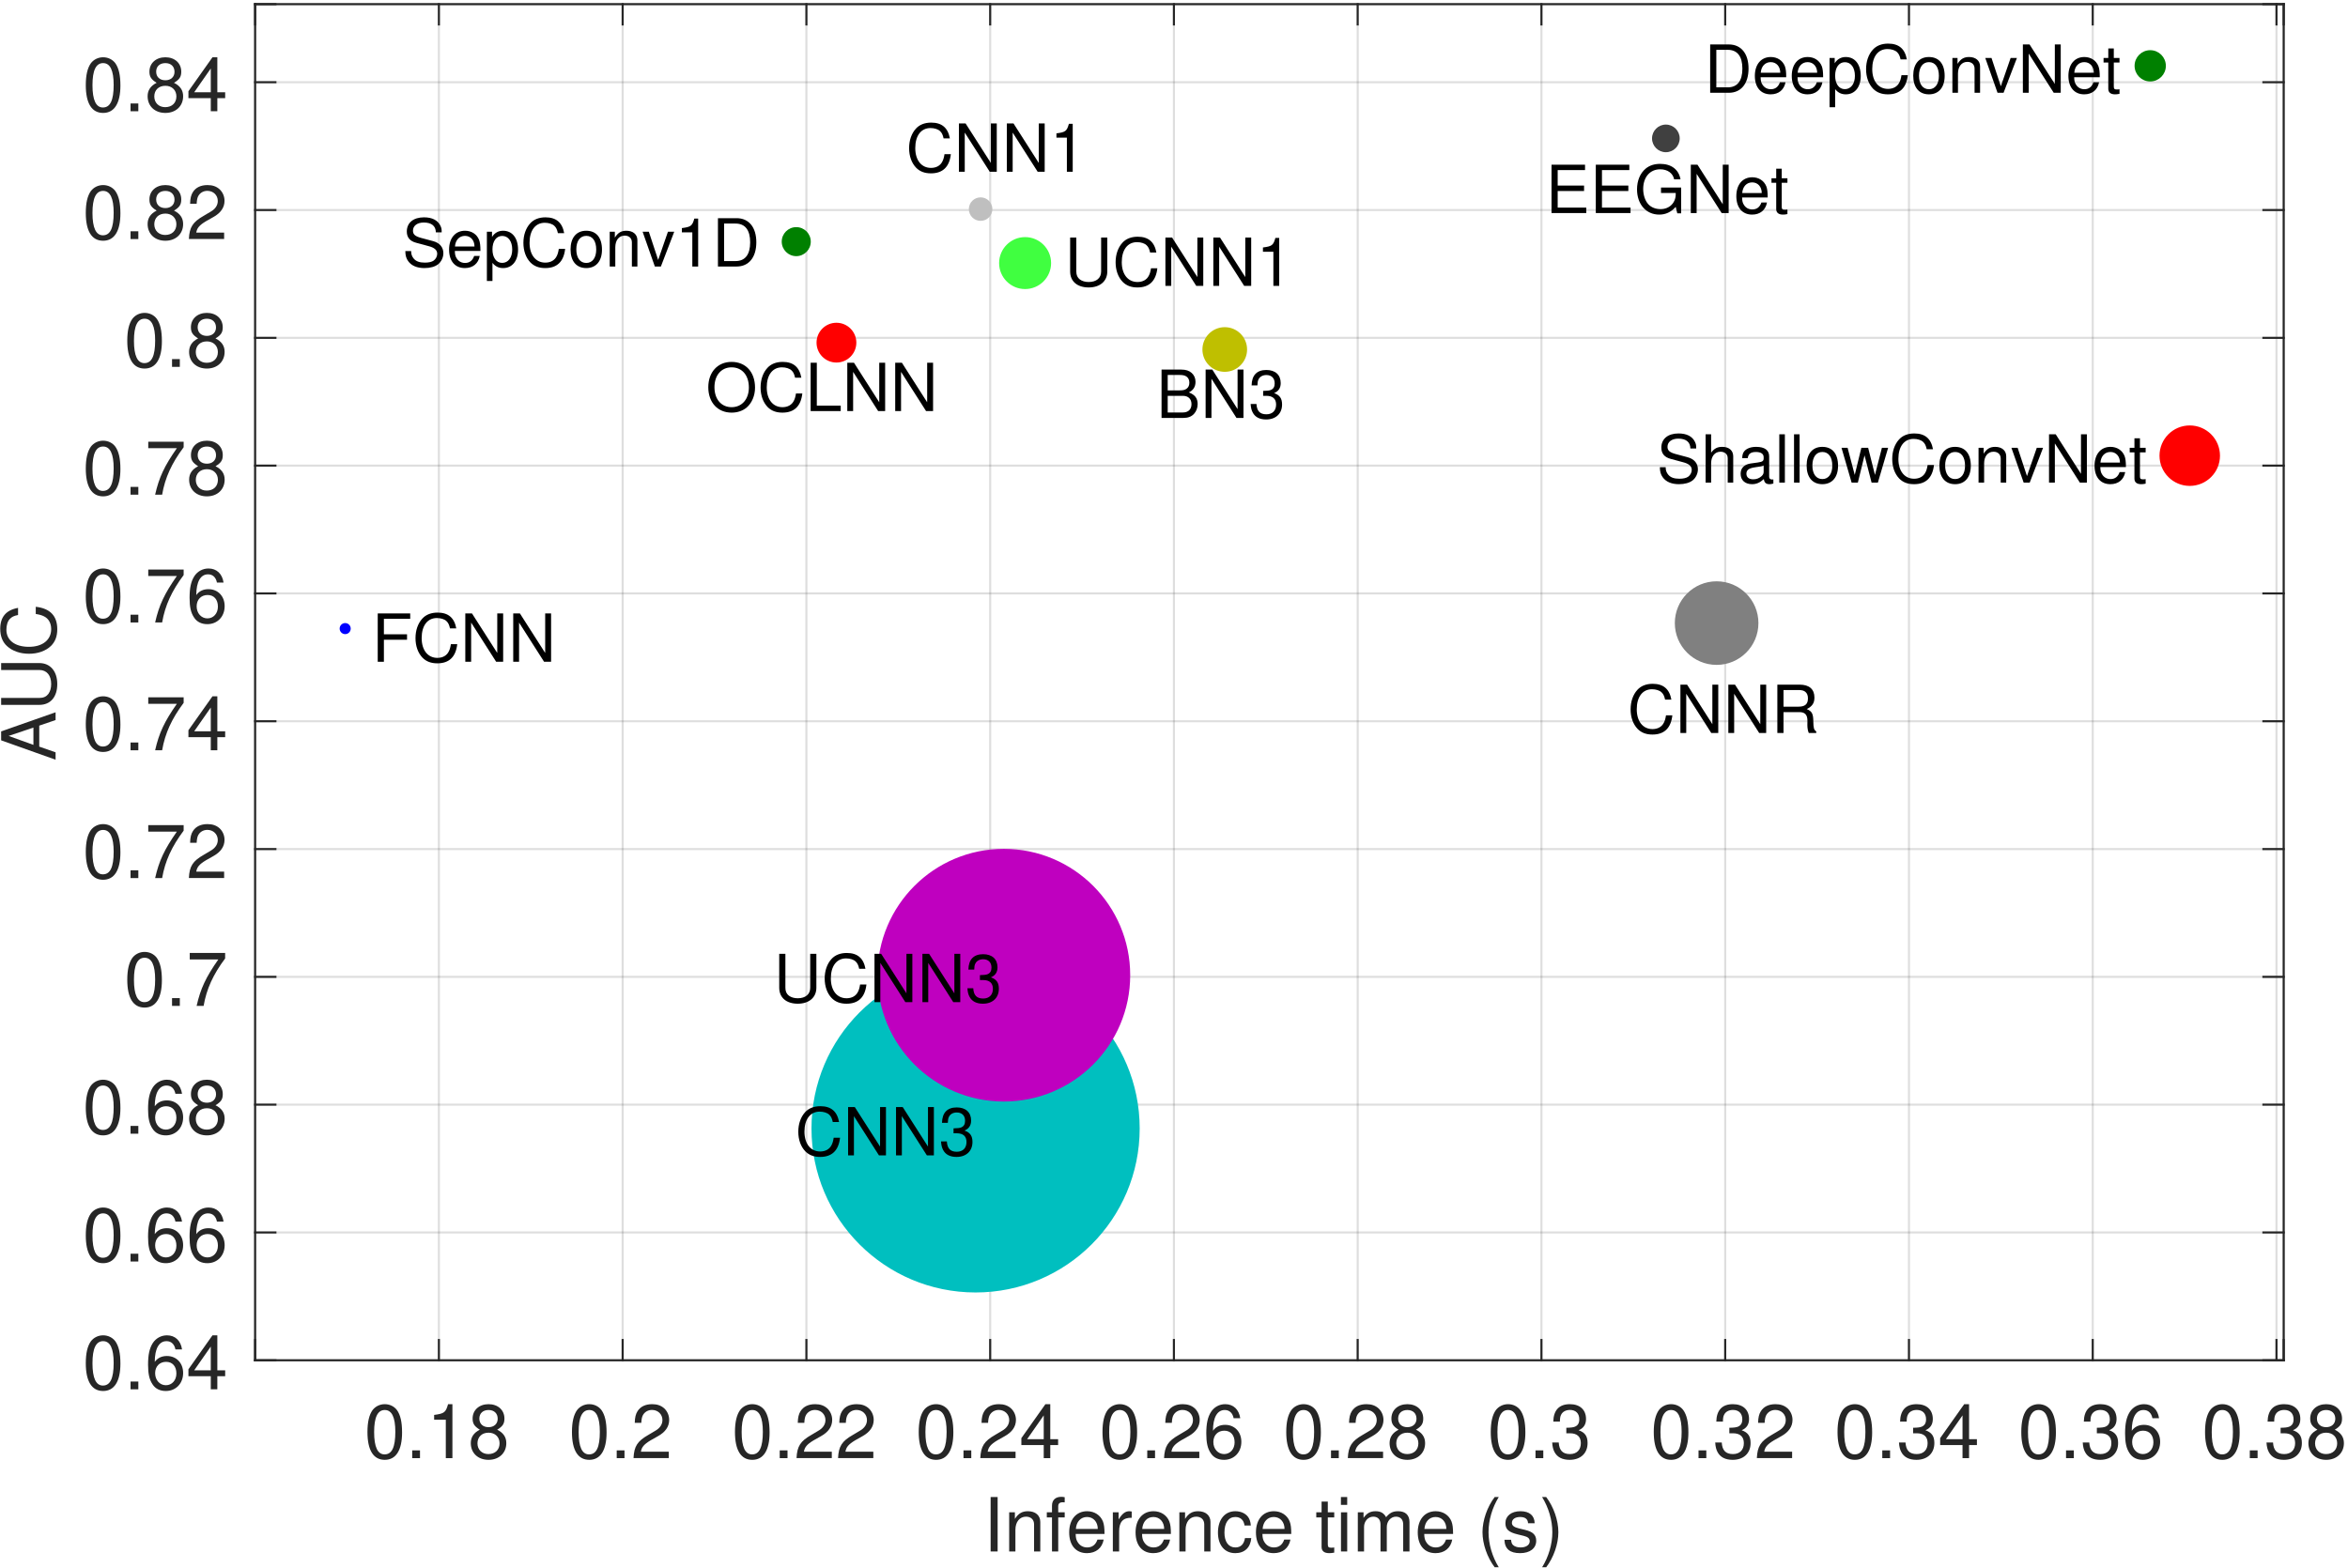 <?xml version="1.0" encoding="UTF-8"?>
<svg xmlns="http://www.w3.org/2000/svg" xmlns:xlink="http://www.w3.org/1999/xlink" width="566pt" height="378pt" viewBox="0 0 566 378" version="1.1">
<defs>
<g>
<symbol overflow="visible" id="glyph0-0">
<path style="stroke:none;" d=""/>
</symbol>
<symbol overflow="visible" id="glyph0-1">
<path style="stroke:none;" d="M 4.953 -13.016 C 3.766 -13.016 2.688 -12.469 2.016 -11.594 C 1.188 -10.438 0.781 -8.719 0.781 -6.297 C 0.781 -1.906 2.219 0.406 4.953 0.406 C 7.656 0.406 9.125 -1.906 9.125 -6.188 C 9.125 -8.719 8.734 -10.406 7.891 -11.594 C 7.219 -12.484 6.156 -13.016 4.953 -13.016 Z M 4.953 -11.609 C 6.656 -11.609 7.5 -9.859 7.5 -6.344 C 7.5 -2.625 6.672 -0.906 4.906 -0.906 C 3.234 -0.906 2.391 -2.703 2.391 -6.281 C 2.391 -9.859 3.234 -11.609 4.953 -11.609 Z M 4.953 -11.609 "/>
</symbol>
<symbol overflow="visible" id="glyph0-2">
<path style="stroke:none;" d="M 3.438 -1.875 L 1.562 -1.875 L 1.562 0 L 3.438 0 Z M 3.438 -1.875 "/>
</symbol>
<symbol overflow="visible" id="glyph0-3">
<path style="stroke:none;" d="M 4.656 -9.266 L 4.656 0 L 6.25 0 L 6.25 -13.016 L 5.203 -13.016 C 4.641 -11.016 4.281 -10.75 1.844 -10.422 L 1.844 -9.266 Z M 4.656 -9.266 "/>
</symbol>
<symbol overflow="visible" id="glyph0-4">
<path style="stroke:none;" d="M 7.031 -6.859 C 8.375 -7.672 8.781 -8.312 8.781 -9.547 C 8.781 -11.594 7.219 -13.016 4.953 -13.016 C 2.703 -13.016 1.109 -11.594 1.109 -9.562 C 1.109 -8.312 1.531 -7.688 2.844 -6.859 C 1.391 -6.125 0.672 -5.062 0.672 -3.625 C 0.672 -1.234 2.406 0.406 4.953 0.406 C 7.469 0.406 9.234 -1.234 9.234 -3.625 C 9.234 -5.062 8.516 -6.125 7.031 -6.859 Z M 4.953 -11.609 C 6.297 -11.609 7.156 -10.797 7.156 -9.5 C 7.156 -8.281 6.281 -7.469 4.953 -7.469 C 3.594 -7.469 2.734 -8.281 2.734 -9.547 C 2.734 -10.797 3.594 -11.609 4.953 -11.609 Z M 4.953 -6.141 C 6.531 -6.141 7.609 -5.094 7.609 -3.578 C 7.609 -2.016 6.547 -0.984 4.906 -0.984 C 3.359 -0.984 2.281 -2.047 2.281 -3.562 C 2.281 -5.109 3.344 -6.141 4.953 -6.141 Z M 4.953 -6.141 "/>
</symbol>
<symbol overflow="visible" id="glyph0-5">
<path style="stroke:none;" d="M 9.109 -1.562 L 2.391 -1.562 C 2.562 -2.641 3.125 -3.328 4.703 -4.281 L 6.5 -5.297 C 8.281 -6.281 9.203 -7.609 9.203 -9.219 C 9.203 -10.297 8.766 -11.297 8.016 -12 C 7.25 -12.688 6.312 -13.016 5.109 -13.016 C 3.484 -13.016 2.281 -12.438 1.578 -11.328 C 1.141 -10.641 0.938 -9.828 0.906 -8.516 L 2.484 -8.516 C 2.531 -9.391 2.641 -9.922 2.859 -10.344 C 3.281 -11.141 4.109 -11.625 5.062 -11.625 C 6.5 -11.625 7.578 -10.578 7.578 -9.188 C 7.578 -8.141 6.984 -7.234 5.844 -6.594 L 4.188 -5.609 C 1.531 -4.094 0.75 -2.859 0.609 -0.016 L 9.109 -0.016 Z M 9.109 -1.562 "/>
</symbol>
<symbol overflow="visible" id="glyph0-6">
<path style="stroke:none;" d="M 5.891 -3.156 L 5.891 0 L 7.469 0 L 7.469 -3.156 L 9.359 -3.156 L 9.359 -4.578 L 7.469 -4.578 L 7.469 -13.016 L 6.297 -13.016 L 0.5 -4.828 L 0.5 -3.156 Z M 5.891 -4.578 L 1.891 -4.578 L 5.891 -10.312 Z M 5.891 -4.578 "/>
</symbol>
<symbol overflow="visible" id="glyph0-7">
<path style="stroke:none;" d="M 8.969 -9.625 C 8.656 -11.75 7.297 -13.016 5.344 -13.016 C 3.938 -13.016 2.688 -12.328 1.922 -11.156 C 1.109 -9.875 0.781 -8.297 0.781 -5.938 C 0.781 -3.75 1.078 -2.359 1.859 -1.203 C 2.531 -0.141 3.656 0.406 5.062 0.406 C 7.484 0.406 9.234 -1.406 9.234 -3.938 C 9.234 -6.344 7.609 -8.031 5.328 -8.031 C 4.062 -8.031 3.078 -7.562 2.391 -6.609 C 2.406 -9.828 3.422 -11.609 5.234 -11.609 C 6.359 -11.609 7.125 -10.891 7.375 -9.625 Z M 5.125 -6.625 C 6.656 -6.625 7.609 -5.547 7.609 -3.812 C 7.609 -2.172 6.531 -0.984 5.078 -0.984 C 3.594 -0.984 2.484 -2.234 2.484 -3.891 C 2.484 -5.516 3.562 -6.625 5.125 -6.625 Z M 5.125 -6.625 "/>
</symbol>
<symbol overflow="visible" id="glyph0-8">
<path style="stroke:none;" d="M 3.984 -6 L 4.844 -6 C 6.562 -6 7.484 -5.188 7.484 -3.625 C 7.484 -1.984 6.5 -0.984 4.859 -0.984 C 3.109 -0.984 2.266 -1.875 2.156 -3.781 L 0.578 -3.781 C 0.641 -2.734 0.828 -2.047 1.141 -1.469 C 1.797 -0.219 3.047 0.406 4.781 0.406 C 7.422 0.406 9.109 -1.172 9.109 -3.641 C 9.109 -5.297 8.484 -6.188 6.953 -6.734 C 8.141 -7.219 8.734 -8.125 8.734 -9.438 C 8.734 -11.656 7.266 -13.016 4.844 -13.016 C 2.266 -13.016 0.906 -11.578 0.844 -8.812 L 2.438 -8.812 C 2.453 -9.609 2.516 -10.062 2.719 -10.453 C 3.078 -11.203 3.875 -11.625 4.859 -11.625 C 6.266 -11.625 7.109 -10.781 7.109 -9.375 C 7.109 -8.453 6.781 -7.906 6.078 -7.594 C 5.656 -7.422 5.078 -7.344 3.984 -7.328 Z M 3.984 -6 "/>
</symbol>
<symbol overflow="visible" id="glyph0-9">
<path style="stroke:none;" d="M 3.484 -13.125 L 1.797 -13.125 L 1.797 0 L 3.484 0 Z M 3.484 -13.125 "/>
</symbol>
<symbol overflow="visible" id="glyph0-10">
<path style="stroke:none;" d="M 1.266 -9.438 L 1.266 0 L 2.766 0 L 2.766 -5.203 C 2.766 -7.125 3.781 -8.391 5.328 -8.391 C 6.516 -8.391 7.266 -7.672 7.266 -6.531 L 7.266 0 L 8.766 0 L 8.766 -7.125 C 8.766 -8.688 7.594 -9.703 5.781 -9.703 C 4.375 -9.703 3.469 -9.156 2.641 -7.844 L 2.641 -9.438 Z M 1.266 -9.438 "/>
</symbol>
<symbol overflow="visible" id="glyph0-11">
<path style="stroke:none;" d="M 4.641 -9.438 L 3.078 -9.438 L 3.078 -10.906 C 3.078 -11.531 3.422 -11.859 4.125 -11.859 C 4.25 -11.859 4.297 -11.859 4.641 -11.844 L 4.641 -13.078 C 4.297 -13.156 4.109 -13.172 3.797 -13.172 C 2.406 -13.172 1.578 -12.391 1.578 -11.031 L 1.578 -9.438 L 0.328 -9.438 L 0.328 -8.203 L 1.578 -8.203 L 1.578 0 L 3.078 0 L 3.078 -8.203 L 4.641 -8.203 Z M 4.641 -9.438 "/>
</symbol>
<symbol overflow="visible" id="glyph0-12">
<path style="stroke:none;" d="M 9.234 -4.219 C 9.234 -5.656 9.125 -6.516 8.859 -7.219 C 8.25 -8.766 6.797 -9.703 5.047 -9.703 C 2.406 -9.703 0.719 -7.703 0.719 -4.594 C 0.719 -1.469 2.344 0.406 5 0.406 C 7.156 0.406 8.656 -0.812 9.031 -2.859 L 7.531 -2.859 C 7.109 -1.625 6.266 -0.969 5.062 -0.969 C 4.109 -0.969 3.297 -1.406 2.797 -2.203 C 2.438 -2.734 2.297 -3.281 2.281 -4.219 Z M 2.328 -5.438 C 2.453 -7.188 3.516 -8.312 5.016 -8.312 C 6.547 -8.312 7.609 -7.125 7.609 -5.438 Z M 2.328 -5.438 "/>
</symbol>
<symbol overflow="visible" id="glyph0-13">
<path style="stroke:none;" d="M 1.234 -9.438 L 1.234 0 L 2.75 0 L 2.75 -4.891 C 2.766 -7.156 3.703 -8.172 5.781 -8.125 L 5.781 -9.641 C 5.531 -9.688 5.375 -9.703 5.203 -9.703 C 4.234 -9.703 3.484 -9.125 2.625 -7.719 L 2.625 -9.438 Z M 1.234 -9.438 "/>
</symbol>
<symbol overflow="visible" id="glyph0-14">
<path style="stroke:none;" d="M 8.484 -6.266 C 8.406 -7.188 8.203 -7.781 7.844 -8.297 C 7.203 -9.188 6.062 -9.703 4.75 -9.703 C 2.203 -9.703 0.562 -7.688 0.562 -4.547 C 0.562 -1.516 2.172 0.406 4.734 0.406 C 6.984 0.406 8.406 -0.938 8.594 -3.234 L 7.078 -3.234 C 6.828 -1.734 6.047 -0.969 4.766 -0.969 C 3.109 -0.969 2.125 -2.328 2.125 -4.547 C 2.125 -6.906 3.094 -8.312 4.734 -8.312 C 6 -8.312 6.781 -7.578 6.969 -6.266 Z M 8.484 -6.266 "/>
</symbol>
<symbol overflow="visible" id="glyph0-15">
<path style="stroke:none;" d=""/>
</symbol>
<symbol overflow="visible" id="glyph0-16">
<path style="stroke:none;" d="M 4.578 -9.438 L 3.031 -9.438 L 3.031 -12.031 L 1.531 -12.031 L 1.531 -9.438 L 0.25 -9.438 L 0.25 -8.203 L 1.531 -8.203 L 1.531 -1.078 C 1.531 -0.109 2.172 0.406 3.344 0.406 C 3.75 0.406 4.062 0.375 4.578 0.281 L 4.578 -0.969 C 4.359 -0.922 4.156 -0.906 3.859 -0.906 C 3.203 -0.906 3.031 -1.078 3.031 -1.75 L 3.031 -8.203 L 4.578 -8.203 Z M 4.578 -9.438 "/>
</symbol>
<symbol overflow="visible" id="glyph0-17">
<path style="stroke:none;" d="M 2.703 -9.438 L 1.203 -9.438 L 1.203 0 L 2.703 0 Z M 2.703 -13.125 L 1.188 -13.125 L 1.188 -11.234 L 2.703 -11.234 Z M 2.703 -13.125 "/>
</symbol>
<symbol overflow="visible" id="glyph0-18">
<path style="stroke:none;" d="M 1.266 -9.438 L 1.266 0 L 2.766 0 L 2.766 -5.922 C 2.766 -7.297 3.766 -8.391 4.984 -8.391 C 6.109 -8.391 6.734 -7.703 6.734 -6.5 L 6.734 0 L 8.25 0 L 8.25 -5.922 C 8.25 -7.297 9.234 -8.391 10.453 -8.391 C 11.562 -8.391 12.203 -7.688 12.203 -6.5 L 12.203 0 L 13.719 0 L 13.719 -7.078 C 13.719 -8.766 12.75 -9.703 10.984 -9.703 C 9.719 -9.703 8.969 -9.328 8.078 -8.266 C 7.531 -9.266 6.766 -9.703 5.547 -9.703 C 4.281 -9.703 3.438 -9.234 2.641 -8.094 L 2.641 -9.438 Z M 1.266 -9.438 "/>
</symbol>
<symbol overflow="visible" id="glyph0-19">
<path style="stroke:none;" d="M 4.25 -13.125 C 2.453 -10.766 1.312 -7.484 1.312 -4.656 C 1.312 -1.812 2.453 1.453 4.25 3.812 L 5.234 3.812 C 3.656 1.234 2.766 -1.781 2.766 -4.656 C 2.766 -7.531 3.656 -10.562 5.234 -13.125 Z M 4.25 -13.125 "/>
</symbol>
<symbol overflow="visible" id="glyph0-20">
<path style="stroke:none;" d="M 7.891 -6.797 C 7.859 -8.656 6.641 -9.703 4.469 -9.703 C 2.266 -9.703 0.844 -8.562 0.844 -6.828 C 0.844 -5.344 1.609 -4.641 3.828 -4.109 L 5.234 -3.766 C 6.281 -3.516 6.703 -3.125 6.703 -2.469 C 6.703 -1.562 5.812 -0.969 4.5 -0.969 C 3.688 -0.969 3 -1.203 2.625 -1.609 C 2.391 -1.875 2.281 -2.141 2.203 -2.812 L 0.609 -2.812 C 0.688 -0.625 1.906 0.406 4.375 0.406 C 6.75 0.406 8.266 -0.75 8.266 -2.578 C 8.266 -3.984 7.469 -4.75 5.594 -5.203 L 4.156 -5.547 C 2.938 -5.828 2.406 -6.234 2.406 -6.891 C 2.406 -7.781 3.188 -8.312 4.406 -8.312 C 5.609 -8.312 6.266 -7.797 6.297 -6.797 Z M 7.891 -6.797 "/>
</symbol>
<symbol overflow="visible" id="glyph0-21">
<path style="stroke:none;" d="M 1.672 3.812 C 3.469 1.453 4.609 -1.812 4.609 -4.641 C 4.609 -7.484 3.469 -10.766 1.672 -13.125 L 0.688 -13.125 C 2.266 -10.547 3.156 -7.531 3.156 -4.641 C 3.156 -1.781 2.266 1.266 0.688 3.812 Z M 1.672 3.812 "/>
</symbol>
<symbol overflow="visible" id="glyph0-22">
<path style="stroke:none;" d="M 9.359 -12.766 L 0.828 -12.766 L 0.828 -11.203 L 7.719 -11.203 C 4.688 -6.859 3.438 -4.188 2.484 0 L 4.172 0 C 4.875 -4.094 6.484 -7.594 9.359 -11.438 Z M 9.359 -12.766 "/>
</symbol>
<symbol overflow="visible" id="glyph1-0">
<path style="stroke:none;" d=""/>
</symbol>
<symbol overflow="visible" id="glyph1-1">
<path style="stroke:none;" d="M -3.938 -8.531 L 0 -9.875 L 0 -11.75 L -13.125 -7.141 L -13.125 -4.984 L 0 -0.312 L 0 -2.094 L -3.938 -3.469 Z M -5.344 -8.062 L -5.344 -3.891 L -11.328 -6.047 Z M -5.344 -8.062 "/>
</symbol>
<symbol overflow="visible" id="glyph1-2">
<path style="stroke:none;" d="M -13.125 -9.938 L -3.906 -9.938 C -2.141 -9.938 -1.062 -8.656 -1.062 -6.547 C -1.062 -5.578 -1.297 -4.781 -1.75 -4.156 C -2.25 -3.516 -2.922 -3.203 -3.906 -3.203 L -13.125 -3.203 L -13.125 -1.531 L -3.906 -1.531 C -1.234 -1.531 0.406 -3.438 0.406 -6.547 C 0.406 -9.625 -1.281 -11.609 -3.906 -11.609 L -13.125 -11.609 Z M -13.125 -9.938 "/>
</symbol>
<symbol overflow="visible" id="glyph1-3">
<path style="stroke:none;" d="M -9.047 -11.922 C -11.938 -11.391 -13.344 -9.734 -13.344 -6.859 C -13.344 -5.094 -12.781 -3.672 -11.703 -2.703 C -10.406 -1.516 -8.531 -0.859 -6.406 -0.859 C -4.25 -0.859 -2.391 -1.531 -1.109 -2.75 C -0.078 -3.781 0.406 -5.078 0.406 -6.781 C 0.406 -9.984 -1.312 -11.797 -4.781 -12.188 L -4.781 -10.453 C -3.891 -10.312 -3.281 -10.141 -2.75 -9.859 C -1.672 -9.328 -1.062 -8.203 -1.062 -6.797 C -1.062 -4.188 -3.156 -2.531 -6.422 -2.531 C -9.797 -2.531 -11.859 -4.109 -11.859 -6.656 C -11.859 -7.719 -11.562 -8.719 -11.031 -9.25 C -10.578 -9.734 -10.047 -10.016 -9.047 -10.203 Z M -9.047 -11.922 "/>
</symbol>
<symbol overflow="visible" id="glyph2-0">
<path style="stroke:none;" d=""/>
</symbol>
<symbol overflow="visible" id="glyph2-1">
<path style="stroke:none;" d="M 2.922 -5.312 L 8.5 -5.312 L 8.5 -6.625 L 2.922 -6.625 L 2.922 -10.359 L 9.266 -10.359 L 9.266 -11.656 L 1.438 -11.656 L 1.438 0 L 2.922 0 Z M 2.922 -5.312 "/>
</symbol>
<symbol overflow="visible" id="glyph2-2">
<path style="stroke:none;" d="M 10.594 -8.047 C 10.125 -10.609 8.656 -11.859 6.094 -11.859 C 4.531 -11.859 3.266 -11.359 2.406 -10.406 C 1.344 -9.25 0.766 -7.578 0.766 -5.703 C 0.766 -3.781 1.359 -2.125 2.453 -0.984 C 3.359 -0.062 4.516 0.375 6.031 0.375 C 8.875 0.375 10.484 -1.172 10.828 -4.25 L 9.297 -4.25 C 9.172 -3.453 9.016 -2.906 8.766 -2.453 C 8.281 -1.484 7.297 -0.938 6.047 -0.938 C 3.734 -0.938 2.25 -2.797 2.25 -5.719 C 2.25 -8.703 3.641 -10.547 5.922 -10.547 C 6.859 -10.547 7.75 -10.266 8.219 -9.812 C 8.656 -9.406 8.891 -8.922 9.078 -8.047 Z M 10.594 -8.047 "/>
</symbol>
<symbol overflow="visible" id="glyph2-3">
<path style="stroke:none;" d="M 10.344 -11.656 L 8.922 -11.656 L 8.922 -2.125 L 2.828 -11.656 L 1.219 -11.656 L 1.219 0 L 2.625 0 L 2.625 -9.453 L 8.656 0 L 10.344 0 Z M 10.344 -11.656 "/>
</symbol>
<symbol overflow="visible" id="glyph2-4">
<path style="stroke:none;" d="M 9.531 -8.234 C 9.531 -9.047 9.484 -9.266 9.234 -9.812 C 8.594 -11.156 7.234 -11.859 5.266 -11.859 C 2.703 -11.859 1.125 -10.547 1.125 -8.438 C 1.125 -7.016 1.875 -6.109 3.406 -5.719 L 6.297 -4.938 C 7.797 -4.562 8.453 -3.969 8.453 -3.062 C 8.453 -2.438 8.109 -1.797 7.609 -1.438 C 7.156 -1.109 6.422 -0.938 5.469 -0.938 C 4.188 -0.938 3.344 -1.25 2.781 -1.922 C 2.359 -2.438 2.156 -2.984 2.172 -3.719 L 0.766 -3.719 C 0.781 -2.641 0.984 -1.938 1.453 -1.297 C 2.25 -0.188 3.594 0.375 5.375 0.375 C 6.766 0.375 7.906 0.047 8.656 -0.531 C 9.438 -1.156 9.938 -2.188 9.938 -3.203 C 9.938 -4.641 9.047 -5.703 7.453 -6.125 L 4.531 -6.906 C 3.125 -7.297 2.609 -7.75 2.609 -8.641 C 2.609 -9.828 3.641 -10.609 5.219 -10.609 C 7.078 -10.609 8.109 -9.781 8.125 -8.234 Z M 9.531 -8.234 "/>
</symbol>
<symbol overflow="visible" id="glyph2-5">
<path style="stroke:none;" d="M 8.203 -3.75 C 8.203 -5.031 8.109 -5.797 7.875 -6.422 C 7.328 -7.797 6.047 -8.625 4.484 -8.625 C 2.141 -8.625 0.641 -6.844 0.641 -4.078 C 0.641 -1.312 2.078 0.375 4.453 0.375 C 6.375 0.375 7.703 -0.719 8.031 -2.547 L 6.688 -2.547 C 6.312 -1.438 5.562 -0.859 4.5 -0.859 C 3.641 -0.859 2.922 -1.25 2.484 -1.953 C 2.156 -2.438 2.047 -2.906 2.031 -3.75 Z M 2.062 -4.828 C 2.172 -6.391 3.125 -7.391 4.469 -7.391 C 5.828 -7.391 6.766 -6.344 6.766 -4.828 Z M 2.062 -4.828 "/>
</symbol>
<symbol overflow="visible" id="glyph2-6">
<path style="stroke:none;" d="M 0.859 3.484 L 2.203 3.484 L 2.203 -0.875 C 2.906 -0.016 3.703 0.375 4.781 0.375 C 6.953 0.375 8.375 -1.375 8.375 -4.047 C 8.375 -6.859 6.984 -8.625 4.766 -8.625 C 3.625 -8.625 2.719 -8.109 2.094 -7.125 L 2.094 -8.391 L 0.859 -8.391 Z M 4.547 -7.375 C 6.016 -7.375 6.969 -6.078 6.969 -4.078 C 6.969 -2.172 6 -0.875 4.547 -0.875 C 3.125 -0.875 2.203 -2.156 2.203 -4.125 C 2.203 -6.094 3.125 -7.375 4.547 -7.375 Z M 4.547 -7.375 "/>
</symbol>
<symbol overflow="visible" id="glyph2-7">
<path style="stroke:none;" d="M 4.359 -8.625 C 1.984 -8.625 0.578 -6.938 0.578 -4.125 C 0.578 -1.297 1.984 0.375 4.375 0.375 C 6.734 0.375 8.156 -1.312 8.156 -4.062 C 8.156 -6.969 6.781 -8.625 4.359 -8.625 Z M 4.375 -7.391 C 5.875 -7.391 6.766 -6.156 6.766 -4.078 C 6.766 -2.094 5.844 -0.859 4.375 -0.859 C 2.875 -0.859 1.969 -2.094 1.969 -4.125 C 1.969 -6.156 2.875 -7.391 4.375 -7.391 Z M 4.375 -7.391 "/>
</symbol>
<symbol overflow="visible" id="glyph2-8">
<path style="stroke:none;" d="M 1.125 -8.391 L 1.125 0 L 2.469 0 L 2.469 -4.625 C 2.469 -6.344 3.359 -7.453 4.734 -7.453 C 5.797 -7.453 6.469 -6.812 6.469 -5.812 L 6.469 0 L 7.797 0 L 7.797 -6.344 C 7.797 -7.734 6.75 -8.625 5.141 -8.625 C 3.891 -8.625 3.094 -8.141 2.359 -6.969 L 2.359 -8.391 Z M 1.125 -8.391 "/>
</symbol>
<symbol overflow="visible" id="glyph2-9">
<path style="stroke:none;" d="M 4.562 0 L 7.781 -8.391 L 6.266 -8.391 L 3.906 -1.578 L 1.656 -8.391 L 0.156 -8.391 L 3.109 0 Z M 4.562 0 "/>
</symbol>
<symbol overflow="visible" id="glyph2-10">
<path style="stroke:none;" d="M 4.141 -8.234 L 4.141 0 L 5.547 0 L 5.547 -11.562 L 4.625 -11.562 C 4.125 -9.797 3.812 -9.547 1.625 -9.266 L 1.625 -8.234 Z M 4.141 -8.234 "/>
</symbol>
<symbol overflow="visible" id="glyph2-11">
<path style="stroke:none;" d="M 1.422 0 L 5.922 0 C 8.859 0 10.672 -2.203 10.672 -5.844 C 10.672 -9.453 8.875 -11.656 5.922 -11.656 L 1.422 -11.656 Z M 2.906 -1.312 L 2.906 -10.359 L 5.656 -10.359 C 7.969 -10.359 9.188 -8.797 9.188 -5.828 C 9.188 -2.859 7.969 -1.312 5.656 -1.312 Z M 2.906 -1.312 "/>
</symbol>
<symbol overflow="visible" id="glyph2-12">
<path style="stroke:none;" d="M 6.219 -11.859 C 2.875 -11.859 0.609 -9.391 0.609 -5.75 C 0.609 -2.078 2.859 0.375 6.234 0.375 C 7.656 0.375 8.906 -0.062 9.859 -0.859 C 11.125 -1.938 11.875 -3.75 11.875 -5.641 C 11.875 -9.406 9.641 -11.859 6.219 -11.859 Z M 6.219 -10.547 C 8.75 -10.547 10.391 -8.641 10.391 -5.688 C 10.391 -2.859 8.703 -0.938 6.234 -0.938 C 3.75 -0.938 2.094 -2.859 2.094 -5.75 C 2.094 -8.625 3.75 -10.547 6.219 -10.547 Z M 6.219 -10.547 "/>
</symbol>
<symbol overflow="visible" id="glyph2-13">
<path style="stroke:none;" d="M 2.766 -11.656 L 1.281 -11.656 L 1.281 0 L 8.531 0 L 8.531 -1.312 L 2.766 -1.312 Z M 2.766 -11.656 "/>
</symbol>
<symbol overflow="visible" id="glyph2-14">
<path style="stroke:none;" d="M 3.531 -5.328 L 4.297 -5.328 C 5.844 -5.328 6.656 -4.609 6.656 -3.219 C 6.656 -1.766 5.781 -0.875 4.312 -0.875 C 2.766 -0.875 2.016 -1.656 1.922 -3.359 L 0.516 -3.359 C 0.578 -2.438 0.734 -1.828 1.016 -1.312 C 1.594 -0.188 2.703 0.375 4.25 0.375 C 6.594 0.375 8.094 -1.047 8.094 -3.234 C 8.094 -4.703 7.531 -5.5 6.172 -5.984 C 7.234 -6.422 7.766 -7.219 7.766 -8.391 C 7.766 -10.375 6.469 -11.562 4.297 -11.562 C 2.016 -11.562 0.797 -10.281 0.75 -7.844 L 2.156 -7.844 C 2.172 -8.547 2.234 -8.938 2.422 -9.297 C 2.734 -9.953 3.438 -10.344 4.312 -10.344 C 5.562 -10.344 6.312 -9.578 6.312 -8.344 C 6.312 -7.516 6.031 -7.031 5.406 -6.75 C 5.031 -6.594 4.516 -6.531 3.531 -6.516 Z M 3.531 -5.328 "/>
</symbol>
<symbol overflow="visible" id="glyph2-15">
<path style="stroke:none;" d="M 8.828 -11.656 L 8.828 -3.469 C 8.828 -1.906 7.703 -0.938 5.828 -0.938 C 4.953 -0.938 4.25 -1.156 3.703 -1.547 C 3.125 -2 2.844 -2.594 2.844 -3.469 L 2.844 -11.656 L 1.359 -11.656 L 1.359 -3.469 C 1.359 -1.109 3.062 0.375 5.828 0.375 C 8.562 0.375 10.312 -1.141 10.312 -3.469 L 10.312 -11.656 Z M 8.828 -11.656 "/>
</symbol>
<symbol overflow="visible" id="glyph2-16">
<path style="stroke:none;" d="M 1.266 0 L 6.531 0 C 7.625 0 8.453 -0.297 9.078 -0.969 C 9.641 -1.578 9.969 -2.422 9.969 -3.328 C 9.969 -4.734 9.328 -5.578 7.844 -6.156 C 8.906 -6.656 9.453 -7.5 9.453 -8.703 C 9.453 -9.562 9.141 -10.297 8.531 -10.844 C 7.906 -11.406 7.125 -11.656 6 -11.656 L 1.266 -11.656 Z M 2.75 -6.641 L 2.75 -10.359 L 5.625 -10.359 C 6.469 -10.359 6.922 -10.234 7.328 -9.938 C 7.75 -9.609 7.969 -9.141 7.969 -8.5 C 7.969 -7.859 7.75 -7.375 7.328 -7.062 C 6.922 -6.75 6.469 -6.641 5.625 -6.641 Z M 2.75 -1.312 L 2.75 -5.328 L 6.391 -5.328 C 7.703 -5.328 8.484 -4.578 8.484 -3.312 C 8.484 -2.062 7.703 -1.312 6.391 -1.312 Z M 2.75 -1.312 "/>
</symbol>
<symbol overflow="visible" id="glyph2-17">
<path style="stroke:none;" d="M 2.922 -5.312 L 9.281 -5.312 L 9.281 -6.625 L 2.922 -6.625 L 2.922 -10.359 L 9.516 -10.359 L 9.516 -11.656 L 1.438 -11.656 L 1.438 0 L 9.812 0 L 9.812 -1.312 L 2.922 -1.312 Z M 2.922 -5.312 "/>
</symbol>
<symbol overflow="visible" id="glyph2-18">
<path style="stroke:none;" d="M 11.344 -6.156 L 6.484 -6.156 L 6.484 -4.844 L 10.031 -4.844 L 10.031 -4.531 C 10.031 -2.453 8.5 -0.938 6.375 -0.938 C 5.188 -0.938 4.109 -1.375 3.422 -2.125 C 2.656 -2.953 2.188 -4.359 2.188 -5.797 C 2.188 -8.656 3.828 -10.547 6.281 -10.547 C 8.062 -10.547 9.344 -9.625 9.656 -8.125 L 11.188 -8.125 C 10.766 -10.5 8.969 -11.859 6.297 -11.859 C 4.875 -11.859 3.734 -11.484 2.812 -10.734 C 1.453 -9.609 0.703 -7.812 0.703 -5.719 C 0.703 -2.125 2.891 0.375 6.047 0.375 C 7.625 0.375 8.875 -0.219 10.031 -1.484 L 10.406 0.062 L 11.344 0.062 Z M 11.344 -6.156 "/>
</symbol>
<symbol overflow="visible" id="glyph2-19">
<path style="stroke:none;" d="M 4.062 -8.391 L 2.688 -8.391 L 2.688 -10.688 L 1.359 -10.688 L 1.359 -8.391 L 0.219 -8.391 L 0.219 -7.297 L 1.359 -7.297 L 1.359 -0.953 C 1.359 -0.094 1.938 0.375 2.969 0.375 C 3.328 0.375 3.609 0.344 4.062 0.25 L 4.062 -0.859 C 3.875 -0.812 3.703 -0.797 3.422 -0.797 C 2.844 -0.797 2.688 -0.953 2.688 -1.547 L 2.688 -7.297 L 4.062 -7.297 Z M 4.062 -8.391 "/>
</symbol>
<symbol overflow="visible" id="glyph2-20">
<path style="stroke:none;" d="M 2.969 -5.031 L 6.812 -5.031 C 8.141 -5.031 8.734 -4.391 8.734 -2.938 L 8.719 -1.906 C 8.719 -1.188 8.844 -0.484 9.062 0 L 10.859 0 L 10.859 -0.375 C 10.297 -0.75 10.188 -1.172 10.156 -2.719 C 10.141 -4.641 9.844 -5.219 8.578 -5.766 C 9.891 -6.422 10.422 -7.203 10.422 -8.547 C 10.422 -10.562 9.172 -11.656 6.859 -11.656 L 1.484 -11.656 L 1.484 0 L 2.969 0 Z M 2.969 -6.344 L 2.969 -10.359 L 6.578 -10.359 C 7.406 -10.359 7.891 -10.219 8.25 -9.906 C 8.656 -9.562 8.859 -9.047 8.859 -8.359 C 8.859 -6.953 8.156 -6.344 6.578 -6.344 Z M 2.969 -6.344 "/>
</symbol>
<symbol overflow="visible" id="glyph2-21">
<path style="stroke:none;" d="M 1.125 -11.656 L 1.125 0 L 2.453 0 L 2.453 -4.625 C 2.453 -6.344 3.344 -7.453 4.719 -7.453 C 5.172 -7.453 5.578 -7.328 5.906 -7.094 C 6.281 -6.797 6.453 -6.406 6.453 -5.812 L 6.453 0 L 7.781 0 L 7.781 -6.344 C 7.781 -7.75 6.766 -8.625 5.141 -8.625 C 3.953 -8.625 3.234 -8.25 2.453 -7.234 L 2.453 -11.656 Z M 1.125 -11.656 "/>
</symbol>
<symbol overflow="visible" id="glyph2-22">
<path style="stroke:none;" d="M 8.562 -0.781 C 8.422 -0.75 8.359 -0.75 8.266 -0.75 C 7.812 -0.75 7.547 -0.984 7.547 -1.406 L 7.547 -6.344 C 7.547 -7.828 6.469 -8.625 4.406 -8.625 C 3.172 -8.625 2.188 -8.266 1.609 -7.641 C 1.234 -7.219 1.078 -6.734 1.047 -5.906 L 2.391 -5.906 C 2.5 -6.922 3.109 -7.391 4.359 -7.391 C 5.562 -7.391 6.219 -6.938 6.219 -6.141 L 6.219 -5.797 C 6.203 -5.219 5.922 -5.016 4.828 -4.859 C 2.938 -4.625 2.656 -4.562 2.141 -4.359 C 1.172 -3.938 0.672 -3.203 0.672 -2.109 C 0.672 -0.594 1.734 0.375 3.422 0.375 C 4.484 0.375 5.328 0 6.266 -0.859 C 6.375 0 6.781 0.375 7.641 0.375 C 7.938 0.375 8.109 0.344 8.562 0.219 Z M 6.219 -2.641 C 6.219 -2.188 6.094 -1.922 5.703 -1.547 C 5.156 -1.062 4.5 -0.797 3.719 -0.797 C 2.672 -0.797 2.062 -1.297 2.062 -2.141 C 2.062 -3.031 2.641 -3.469 4.078 -3.688 C 5.5 -3.875 5.781 -3.938 6.219 -4.141 Z M 6.219 -2.641 "/>
</symbol>
<symbol overflow="visible" id="glyph2-23">
<path style="stroke:none;" d="M 2.438 -11.656 L 1.094 -11.656 L 1.094 0 L 2.438 0 Z M 2.438 -11.656 "/>
</symbol>
<symbol overflow="visible" id="glyph2-24">
<path style="stroke:none;" d="M 8.859 0 L 11.328 -8.391 L 9.828 -8.391 L 8.156 -1.859 L 6.516 -8.391 L 4.875 -8.391 L 3.281 -1.859 L 1.562 -8.391 L 0.094 -8.391 L 2.531 0 L 4.031 0 L 5.641 -6.578 L 7.344 0 Z M 8.859 0 "/>
</symbol>
</g>
</defs>
<g id="surface1">
<rect x="0" y="0" width="566" height="378" style="fill:rgb(100%,100%,100%);fill-opacity:1;stroke:none;"/>
<rect x="0" y="0" width="566" height="378" style="fill:rgb(100%,100%,100%);fill-opacity:1;stroke:none;"/>
<path style=" stroke:none;fill-rule:nonzero;fill:rgb(100%,100%,100%);fill-opacity:1;" d="M 61.5 328 L 550.5 328 L 550.5 1 L 61.5 1 Z M 61.5 328 "/>
<path style="fill:none;stroke-width:0.5;stroke-linecap:butt;stroke-linejoin:round;stroke:rgb(14.899%,14.899%,14.899%);stroke-opacity:0.149;stroke-miterlimit:10;" d="M 228 354.5 L 228 27.5 " transform="matrix(1,0,0,1,-166.5,-26.5)"/>
<path style="fill:none;stroke-width:0.5;stroke-linecap:butt;stroke-linejoin:round;stroke:rgb(14.899%,14.899%,14.899%);stroke-opacity:0.149;stroke-miterlimit:10;" d="M 272.297 354.5 L 272.297 27.5 " transform="matrix(1,0,0,1,-166.5,-26.5)"/>
<path style="fill:none;stroke-width:0.5;stroke-linecap:butt;stroke-linejoin:round;stroke:rgb(14.899%,14.899%,14.899%);stroke-opacity:0.149;stroke-miterlimit:10;" d="M 316.594 354.5 L 316.594 27.5 " transform="matrix(1,0,0,1,-166.5,-26.5)"/>
<path style="fill:none;stroke-width:0.5;stroke-linecap:butt;stroke-linejoin:round;stroke:rgb(14.899%,14.899%,14.899%);stroke-opacity:0.149;stroke-miterlimit:10;" d="M 360.891 354.5 L 360.891 27.5 " transform="matrix(1,0,0,1,-166.5,-26.5)"/>
<path style="fill:none;stroke-width:0.5;stroke-linecap:butt;stroke-linejoin:round;stroke:rgb(14.899%,14.899%,14.899%);stroke-opacity:0.149;stroke-miterlimit:10;" d="M 405.188 354.5 L 405.188 27.5 " transform="matrix(1,0,0,1,-166.5,-26.5)"/>
<path style="fill:none;stroke-width:0.5;stroke-linecap:butt;stroke-linejoin:round;stroke:rgb(14.899%,14.899%,14.899%);stroke-opacity:0.149;stroke-miterlimit:10;" d="M 449.48 354.5 L 449.48 27.5 " transform="matrix(1,0,0,1,-166.5,-26.5)"/>
<path style="fill:none;stroke-width:0.5;stroke-linecap:butt;stroke-linejoin:round;stroke:rgb(14.899%,14.899%,14.899%);stroke-opacity:0.149;stroke-miterlimit:10;" d="M 493.777 354.5 L 493.777 27.5 " transform="matrix(1,0,0,1,-166.5,-26.5)"/>
<path style="fill:none;stroke-width:0.5;stroke-linecap:butt;stroke-linejoin:round;stroke:rgb(14.899%,14.899%,14.899%);stroke-opacity:0.149;stroke-miterlimit:10;" d="M 538.074 354.5 L 538.074 27.5 " transform="matrix(1,0,0,1,-166.5,-26.5)"/>
<path style="fill:none;stroke-width:0.5;stroke-linecap:butt;stroke-linejoin:round;stroke:rgb(14.899%,14.899%,14.899%);stroke-opacity:0.149;stroke-miterlimit:10;" d="M 582.371 354.5 L 582.371 27.5 " transform="matrix(1,0,0,1,-166.5,-26.5)"/>
<path style="fill:none;stroke-width:0.5;stroke-linecap:butt;stroke-linejoin:round;stroke:rgb(14.899%,14.899%,14.899%);stroke-opacity:0.149;stroke-miterlimit:10;" d="M 626.668 354.5 L 626.668 27.5 " transform="matrix(1,0,0,1,-166.5,-26.5)"/>
<path style="fill:none;stroke-width:0.5;stroke-linecap:butt;stroke-linejoin:round;stroke:rgb(14.899%,14.899%,14.899%);stroke-opacity:0.149;stroke-miterlimit:10;" d="M 670.965 354.5 L 670.965 27.5 " transform="matrix(1,0,0,1,-166.5,-26.5)"/>
<path style="fill:none;stroke-width:0.5;stroke-linecap:butt;stroke-linejoin:round;stroke:rgb(14.899%,14.899%,14.899%);stroke-opacity:0.149;stroke-miterlimit:10;" d="M 715.262 354.5 L 715.262 27.5 " transform="matrix(1,0,0,1,-166.5,-26.5)"/>
<path style="fill:none;stroke-width:0.5;stroke-linecap:butt;stroke-linejoin:round;stroke:rgb(14.899%,14.899%,14.899%);stroke-opacity:0.149;stroke-miterlimit:10;" d="M 717 354.5 L 717 27.5 " transform="matrix(1,0,0,1,-166.5,-26.5)"/>
<path style="fill:none;stroke-width:0.5;stroke-linecap:butt;stroke-linejoin:round;stroke:rgb(14.899%,14.899%,14.899%);stroke-opacity:0.149;stroke-miterlimit:10;" d="M 717 354.5 L 228 354.5 " transform="matrix(1,0,0,1,-166.5,-26.5)"/>
<path style="fill:none;stroke-width:0.5;stroke-linecap:butt;stroke-linejoin:round;stroke:rgb(14.899%,14.899%,14.899%);stroke-opacity:0.149;stroke-miterlimit:10;" d="M 717 323.684 L 228 323.684 " transform="matrix(1,0,0,1,-166.5,-26.5)"/>
<path style="fill:none;stroke-width:0.5;stroke-linecap:butt;stroke-linejoin:round;stroke:rgb(14.899%,14.899%,14.899%);stroke-opacity:0.149;stroke-miterlimit:10;" d="M 717 292.863 L 228 292.863 " transform="matrix(1,0,0,1,-166.5,-26.5)"/>
<path style="fill:none;stroke-width:0.5;stroke-linecap:butt;stroke-linejoin:round;stroke:rgb(14.899%,14.899%,14.899%);stroke-opacity:0.149;stroke-miterlimit:10;" d="M 717 262.047 L 228 262.047 " transform="matrix(1,0,0,1,-166.5,-26.5)"/>
<path style="fill:none;stroke-width:0.5;stroke-linecap:butt;stroke-linejoin:round;stroke:rgb(14.899%,14.899%,14.899%);stroke-opacity:0.149;stroke-miterlimit:10;" d="M 717 231.23 L 228 231.23 " transform="matrix(1,0,0,1,-166.5,-26.5)"/>
<path style="fill:none;stroke-width:0.5;stroke-linecap:butt;stroke-linejoin:round;stroke:rgb(14.899%,14.899%,14.899%);stroke-opacity:0.149;stroke-miterlimit:10;" d="M 717 200.414 L 228 200.414 " transform="matrix(1,0,0,1,-166.5,-26.5)"/>
<path style="fill:none;stroke-width:0.5;stroke-linecap:butt;stroke-linejoin:round;stroke:rgb(14.899%,14.899%,14.899%);stroke-opacity:0.149;stroke-miterlimit:10;" d="M 717 169.594 L 228 169.594 " transform="matrix(1,0,0,1,-166.5,-26.5)"/>
<path style="fill:none;stroke-width:0.5;stroke-linecap:butt;stroke-linejoin:round;stroke:rgb(14.899%,14.899%,14.899%);stroke-opacity:0.149;stroke-miterlimit:10;" d="M 717 138.777 L 228 138.777 " transform="matrix(1,0,0,1,-166.5,-26.5)"/>
<path style="fill:none;stroke-width:0.5;stroke-linecap:butt;stroke-linejoin:round;stroke:rgb(14.899%,14.899%,14.899%);stroke-opacity:0.149;stroke-miterlimit:10;" d="M 717 107.961 L 228 107.961 " transform="matrix(1,0,0,1,-166.5,-26.5)"/>
<path style="fill:none;stroke-width:0.5;stroke-linecap:butt;stroke-linejoin:round;stroke:rgb(14.899%,14.899%,14.899%);stroke-opacity:0.149;stroke-miterlimit:10;" d="M 717 77.145 L 228 77.145 " transform="matrix(1,0,0,1,-166.5,-26.5)"/>
<path style="fill:none;stroke-width:0.5;stroke-linecap:butt;stroke-linejoin:round;stroke:rgb(14.899%,14.899%,14.899%);stroke-opacity:0.149;stroke-miterlimit:10;" d="M 717 46.324 L 228 46.324 " transform="matrix(1,0,0,1,-166.5,-26.5)"/>
<path style="fill:none;stroke-width:0.5;stroke-linecap:butt;stroke-linejoin:round;stroke:rgb(14.899%,14.899%,14.899%);stroke-opacity:0.149;stroke-miterlimit:10;" d="M 717 27.5 L 228 27.5 " transform="matrix(1,0,0,1,-166.5,-26.5)"/>
<path style="fill:none;stroke-width:0.5;stroke-linecap:square;stroke-linejoin:round;stroke:rgb(14.899%,14.899%,14.899%);stroke-opacity:1;stroke-miterlimit:10;" d="M 228 354.5 L 717 354.5 " transform="matrix(1,0,0,1,-166.5,-26.5)"/>
<path style="fill:none;stroke-width:0.5;stroke-linecap:square;stroke-linejoin:round;stroke:rgb(14.899%,14.899%,14.899%);stroke-opacity:1;stroke-miterlimit:10;" d="M 228 27.5 L 717 27.5 " transform="matrix(1,0,0,1,-166.5,-26.5)"/>
<path style="fill:none;stroke-width:0.5;stroke-linecap:square;stroke-linejoin:round;stroke:rgb(14.899%,14.899%,14.899%);stroke-opacity:1;stroke-miterlimit:10;" d="M 228 354.5 L 228 349.609 " transform="matrix(1,0,0,1,-166.5,-26.5)"/>
<path style="fill:none;stroke-width:0.5;stroke-linecap:square;stroke-linejoin:round;stroke:rgb(14.899%,14.899%,14.899%);stroke-opacity:1;stroke-miterlimit:10;" d="M 272.297 354.5 L 272.297 349.609 " transform="matrix(1,0,0,1,-166.5,-26.5)"/>
<path style="fill:none;stroke-width:0.5;stroke-linecap:square;stroke-linejoin:round;stroke:rgb(14.899%,14.899%,14.899%);stroke-opacity:1;stroke-miterlimit:10;" d="M 316.594 354.5 L 316.594 349.609 " transform="matrix(1,0,0,1,-166.5,-26.5)"/>
<path style="fill:none;stroke-width:0.5;stroke-linecap:square;stroke-linejoin:round;stroke:rgb(14.899%,14.899%,14.899%);stroke-opacity:1;stroke-miterlimit:10;" d="M 360.891 354.5 L 360.891 349.609 " transform="matrix(1,0,0,1,-166.5,-26.5)"/>
<path style="fill:none;stroke-width:0.5;stroke-linecap:square;stroke-linejoin:round;stroke:rgb(14.899%,14.899%,14.899%);stroke-opacity:1;stroke-miterlimit:10;" d="M 405.188 354.5 L 405.188 349.609 " transform="matrix(1,0,0,1,-166.5,-26.5)"/>
<path style="fill:none;stroke-width:0.5;stroke-linecap:square;stroke-linejoin:round;stroke:rgb(14.899%,14.899%,14.899%);stroke-opacity:1;stroke-miterlimit:10;" d="M 449.48 354.5 L 449.48 349.609 " transform="matrix(1,0,0,1,-166.5,-26.5)"/>
<path style="fill:none;stroke-width:0.5;stroke-linecap:square;stroke-linejoin:round;stroke:rgb(14.899%,14.899%,14.899%);stroke-opacity:1;stroke-miterlimit:10;" d="M 493.777 354.5 L 493.777 349.609 " transform="matrix(1,0,0,1,-166.5,-26.5)"/>
<path style="fill:none;stroke-width:0.5;stroke-linecap:square;stroke-linejoin:round;stroke:rgb(14.899%,14.899%,14.899%);stroke-opacity:1;stroke-miterlimit:10;" d="M 538.074 354.5 L 538.074 349.609 " transform="matrix(1,0,0,1,-166.5,-26.5)"/>
<path style="fill:none;stroke-width:0.5;stroke-linecap:square;stroke-linejoin:round;stroke:rgb(14.899%,14.899%,14.899%);stroke-opacity:1;stroke-miterlimit:10;" d="M 582.371 354.5 L 582.371 349.609 " transform="matrix(1,0,0,1,-166.5,-26.5)"/>
<path style="fill:none;stroke-width:0.5;stroke-linecap:square;stroke-linejoin:round;stroke:rgb(14.899%,14.899%,14.899%);stroke-opacity:1;stroke-miterlimit:10;" d="M 626.668 354.5 L 626.668 349.609 " transform="matrix(1,0,0,1,-166.5,-26.5)"/>
<path style="fill:none;stroke-width:0.5;stroke-linecap:square;stroke-linejoin:round;stroke:rgb(14.899%,14.899%,14.899%);stroke-opacity:1;stroke-miterlimit:10;" d="M 670.965 354.5 L 670.965 349.609 " transform="matrix(1,0,0,1,-166.5,-26.5)"/>
<path style="fill:none;stroke-width:0.5;stroke-linecap:square;stroke-linejoin:round;stroke:rgb(14.899%,14.899%,14.899%);stroke-opacity:1;stroke-miterlimit:10;" d="M 715.262 354.5 L 715.262 349.609 " transform="matrix(1,0,0,1,-166.5,-26.5)"/>
<path style="fill:none;stroke-width:0.5;stroke-linecap:square;stroke-linejoin:round;stroke:rgb(14.899%,14.899%,14.899%);stroke-opacity:1;stroke-miterlimit:10;" d="M 717 354.5 L 717 349.609 " transform="matrix(1,0,0,1,-166.5,-26.5)"/>
<path style="fill:none;stroke-width:0.5;stroke-linecap:square;stroke-linejoin:round;stroke:rgb(14.899%,14.899%,14.899%);stroke-opacity:1;stroke-miterlimit:10;" d="M 228 27.5 L 228 32.391 " transform="matrix(1,0,0,1,-166.5,-26.5)"/>
<path style="fill:none;stroke-width:0.5;stroke-linecap:square;stroke-linejoin:round;stroke:rgb(14.899%,14.899%,14.899%);stroke-opacity:1;stroke-miterlimit:10;" d="M 272.297 27.5 L 272.297 32.391 " transform="matrix(1,0,0,1,-166.5,-26.5)"/>
<path style="fill:none;stroke-width:0.5;stroke-linecap:square;stroke-linejoin:round;stroke:rgb(14.899%,14.899%,14.899%);stroke-opacity:1;stroke-miterlimit:10;" d="M 316.594 27.5 L 316.594 32.391 " transform="matrix(1,0,0,1,-166.5,-26.5)"/>
<path style="fill:none;stroke-width:0.5;stroke-linecap:square;stroke-linejoin:round;stroke:rgb(14.899%,14.899%,14.899%);stroke-opacity:1;stroke-miterlimit:10;" d="M 360.891 27.5 L 360.891 32.391 " transform="matrix(1,0,0,1,-166.5,-26.5)"/>
<path style="fill:none;stroke-width:0.5;stroke-linecap:square;stroke-linejoin:round;stroke:rgb(14.899%,14.899%,14.899%);stroke-opacity:1;stroke-miterlimit:10;" d="M 405.188 27.5 L 405.188 32.391 " transform="matrix(1,0,0,1,-166.5,-26.5)"/>
<path style="fill:none;stroke-width:0.5;stroke-linecap:square;stroke-linejoin:round;stroke:rgb(14.899%,14.899%,14.899%);stroke-opacity:1;stroke-miterlimit:10;" d="M 449.48 27.5 L 449.48 32.391 " transform="matrix(1,0,0,1,-166.5,-26.5)"/>
<path style="fill:none;stroke-width:0.5;stroke-linecap:square;stroke-linejoin:round;stroke:rgb(14.899%,14.899%,14.899%);stroke-opacity:1;stroke-miterlimit:10;" d="M 493.777 27.5 L 493.777 32.391 " transform="matrix(1,0,0,1,-166.5,-26.5)"/>
<path style="fill:none;stroke-width:0.5;stroke-linecap:square;stroke-linejoin:round;stroke:rgb(14.899%,14.899%,14.899%);stroke-opacity:1;stroke-miterlimit:10;" d="M 538.074 27.5 L 538.074 32.391 " transform="matrix(1,0,0,1,-166.5,-26.5)"/>
<path style="fill:none;stroke-width:0.5;stroke-linecap:square;stroke-linejoin:round;stroke:rgb(14.899%,14.899%,14.899%);stroke-opacity:1;stroke-miterlimit:10;" d="M 582.371 27.5 L 582.371 32.391 " transform="matrix(1,0,0,1,-166.5,-26.5)"/>
<path style="fill:none;stroke-width:0.5;stroke-linecap:square;stroke-linejoin:round;stroke:rgb(14.899%,14.899%,14.899%);stroke-opacity:1;stroke-miterlimit:10;" d="M 626.668 27.5 L 626.668 32.391 " transform="matrix(1,0,0,1,-166.5,-26.5)"/>
<path style="fill:none;stroke-width:0.5;stroke-linecap:square;stroke-linejoin:round;stroke:rgb(14.899%,14.899%,14.899%);stroke-opacity:1;stroke-miterlimit:10;" d="M 670.965 27.5 L 670.965 32.391 " transform="matrix(1,0,0,1,-166.5,-26.5)"/>
<path style="fill:none;stroke-width:0.5;stroke-linecap:square;stroke-linejoin:round;stroke:rgb(14.899%,14.899%,14.899%);stroke-opacity:1;stroke-miterlimit:10;" d="M 715.262 27.5 L 715.262 32.391 " transform="matrix(1,0,0,1,-166.5,-26.5)"/>
<path style="fill:none;stroke-width:0.5;stroke-linecap:square;stroke-linejoin:round;stroke:rgb(14.899%,14.899%,14.899%);stroke-opacity:1;stroke-miterlimit:10;" d="M 717 27.5 L 717 32.391 " transform="matrix(1,0,0,1,-166.5,-26.5)"/>
<g style="fill:rgb(14.899%,14.899%,14.899%);fill-opacity:1;">
  <use xlink:href="#glyph0-1" x="87.796" y="351.6"/>
  <use xlink:href="#glyph0-2" x="97.804" y="351.6"/>
  <use xlink:href="#glyph0-3" x="102.808" y="351.6"/>
  <use xlink:href="#glyph0-4" x="112.816" y="351.6"/>
</g>
<g style="fill:rgb(14.899%,14.899%,14.899%);fill-opacity:1;">
  <use xlink:href="#glyph0-1" x="137.093" y="351.6"/>
  <use xlink:href="#glyph0-2" x="147.101" y="351.6"/>
  <use xlink:href="#glyph0-5" x="152.105" y="351.6"/>
</g>
<g style="fill:rgb(14.899%,14.899%,14.899%);fill-opacity:1;">
  <use xlink:href="#glyph0-1" x="176.389" y="351.6"/>
  <use xlink:href="#glyph0-2" x="186.397" y="351.6"/>
  <use xlink:href="#glyph0-5" x="191.401" y="351.6"/>
  <use xlink:href="#glyph0-5" x="201.409" y="351.6"/>
</g>
<g style="fill:rgb(14.899%,14.899%,14.899%);fill-opacity:1;">
  <use xlink:href="#glyph0-1" x="220.686" y="351.6"/>
  <use xlink:href="#glyph0-2" x="230.694" y="351.6"/>
  <use xlink:href="#glyph0-5" x="235.698" y="351.6"/>
  <use xlink:href="#glyph0-6" x="245.706" y="351.6"/>
</g>
<g style="fill:rgb(14.899%,14.899%,14.899%);fill-opacity:1;">
  <use xlink:href="#glyph0-1" x="264.982" y="351.6"/>
  <use xlink:href="#glyph0-2" x="274.99" y="351.6"/>
  <use xlink:href="#glyph0-5" x="279.994" y="351.6"/>
  <use xlink:href="#glyph0-7" x="290.002" y="351.6"/>
</g>
<g style="fill:rgb(14.899%,14.899%,14.899%);fill-opacity:1;">
  <use xlink:href="#glyph0-1" x="309.278" y="351.6"/>
  <use xlink:href="#glyph0-2" x="319.286" y="351.6"/>
  <use xlink:href="#glyph0-5" x="324.29" y="351.6"/>
  <use xlink:href="#glyph0-4" x="334.298" y="351.6"/>
</g>
<g style="fill:rgb(14.899%,14.899%,14.899%);fill-opacity:1;">
  <use xlink:href="#glyph0-1" x="358.575" y="351.6"/>
  <use xlink:href="#glyph0-2" x="368.583" y="351.6"/>
  <use xlink:href="#glyph0-8" x="373.587" y="351.6"/>
</g>
<g style="fill:rgb(14.899%,14.899%,14.899%);fill-opacity:1;">
  <use xlink:href="#glyph0-1" x="397.871" y="351.6"/>
  <use xlink:href="#glyph0-2" x="407.879" y="351.6"/>
  <use xlink:href="#glyph0-8" x="412.883" y="351.6"/>
  <use xlink:href="#glyph0-5" x="422.891" y="351.6"/>
</g>
<g style="fill:rgb(14.899%,14.899%,14.899%);fill-opacity:1;">
  <use xlink:href="#glyph0-1" x="442.168" y="351.6"/>
  <use xlink:href="#glyph0-2" x="452.176" y="351.6"/>
  <use xlink:href="#glyph0-8" x="457.18" y="351.6"/>
  <use xlink:href="#glyph0-6" x="467.188" y="351.6"/>
</g>
<g style="fill:rgb(14.899%,14.899%,14.899%);fill-opacity:1;">
  <use xlink:href="#glyph0-1" x="486.464" y="351.6"/>
  <use xlink:href="#glyph0-2" x="496.472" y="351.6"/>
  <use xlink:href="#glyph0-8" x="501.476" y="351.6"/>
  <use xlink:href="#glyph0-7" x="511.484" y="351.6"/>
</g>
<g style="fill:rgb(14.899%,14.899%,14.899%);fill-opacity:1;">
  <use xlink:href="#glyph0-1" x="530.76" y="351.6"/>
  <use xlink:href="#glyph0-2" x="540.768" y="351.6"/>
  <use xlink:href="#glyph0-8" x="545.772" y="351.6"/>
  <use xlink:href="#glyph0-4" x="555.78" y="351.6"/>
</g>
<g style="fill:rgb(14.899%,14.899%,14.899%);fill-opacity:1;">
  <use xlink:href="#glyph0-9" x="237" y="374.1"/>
  <use xlink:href="#glyph0-10" x="242.004" y="374.1"/>
  <use xlink:href="#glyph0-11" x="252.012" y="374.1"/>
  <use xlink:href="#glyph0-12" x="257.016" y="374.1"/>
  <use xlink:href="#glyph0-13" x="267.024" y="374.1"/>
  <use xlink:href="#glyph0-12" x="273.018" y="374.1"/>
  <use xlink:href="#glyph0-10" x="283.026" y="374.1"/>
  <use xlink:href="#glyph0-14" x="293.034" y="374.1"/>
  <use xlink:href="#glyph0-12" x="302.034" y="374.1"/>
  <use xlink:href="#glyph0-15" x="312.042" y="374.1"/>
  <use xlink:href="#glyph0-16" x="317.046" y="374.1"/>
  <use xlink:href="#glyph0-17" x="322.05" y="374.1"/>
  <use xlink:href="#glyph0-18" x="326.046" y="374.1"/>
  <use xlink:href="#glyph0-12" x="341.04" y="374.1"/>
  <use xlink:href="#glyph0-15" x="351.048" y="374.1"/>
  <use xlink:href="#glyph0-19" x="356.052" y="374.1"/>
  <use xlink:href="#glyph0-20" x="362.046" y="374.1"/>
  <use xlink:href="#glyph0-21" x="371.046" y="374.1"/>
</g>
<path style="fill:none;stroke-width:0.5;stroke-linecap:square;stroke-linejoin:round;stroke:rgb(14.899%,14.899%,14.899%);stroke-opacity:1;stroke-miterlimit:10;" d="M 228 354.5 L 228 27.5 " transform="matrix(1,0,0,1,-166.5,-26.5)"/>
<path style="fill:none;stroke-width:0.5;stroke-linecap:square;stroke-linejoin:round;stroke:rgb(14.899%,14.899%,14.899%);stroke-opacity:1;stroke-miterlimit:10;" d="M 717 354.5 L 717 27.5 " transform="matrix(1,0,0,1,-166.5,-26.5)"/>
<path style="fill:none;stroke-width:0.5;stroke-linecap:square;stroke-linejoin:round;stroke:rgb(14.899%,14.899%,14.899%);stroke-opacity:1;stroke-miterlimit:10;" d="M 228 354.5 L 232.891 354.5 " transform="matrix(1,0,0,1,-166.5,-26.5)"/>
<path style="fill:none;stroke-width:0.5;stroke-linecap:square;stroke-linejoin:round;stroke:rgb(14.899%,14.899%,14.899%);stroke-opacity:1;stroke-miterlimit:10;" d="M 228 323.684 L 232.891 323.684 " transform="matrix(1,0,0,1,-166.5,-26.5)"/>
<path style="fill:none;stroke-width:0.5;stroke-linecap:square;stroke-linejoin:round;stroke:rgb(14.899%,14.899%,14.899%);stroke-opacity:1;stroke-miterlimit:10;" d="M 228 292.863 L 232.891 292.863 " transform="matrix(1,0,0,1,-166.5,-26.5)"/>
<path style="fill:none;stroke-width:0.5;stroke-linecap:square;stroke-linejoin:round;stroke:rgb(14.899%,14.899%,14.899%);stroke-opacity:1;stroke-miterlimit:10;" d="M 228 262.047 L 232.891 262.047 " transform="matrix(1,0,0,1,-166.5,-26.5)"/>
<path style="fill:none;stroke-width:0.5;stroke-linecap:square;stroke-linejoin:round;stroke:rgb(14.899%,14.899%,14.899%);stroke-opacity:1;stroke-miterlimit:10;" d="M 228 231.23 L 232.891 231.23 " transform="matrix(1,0,0,1,-166.5,-26.5)"/>
<path style="fill:none;stroke-width:0.5;stroke-linecap:square;stroke-linejoin:round;stroke:rgb(14.899%,14.899%,14.899%);stroke-opacity:1;stroke-miterlimit:10;" d="M 228 200.414 L 232.891 200.414 " transform="matrix(1,0,0,1,-166.5,-26.5)"/>
<path style="fill:none;stroke-width:0.5;stroke-linecap:square;stroke-linejoin:round;stroke:rgb(14.899%,14.899%,14.899%);stroke-opacity:1;stroke-miterlimit:10;" d="M 228 169.594 L 232.891 169.594 " transform="matrix(1,0,0,1,-166.5,-26.5)"/>
<path style="fill:none;stroke-width:0.5;stroke-linecap:square;stroke-linejoin:round;stroke:rgb(14.899%,14.899%,14.899%);stroke-opacity:1;stroke-miterlimit:10;" d="M 228 138.777 L 232.891 138.777 " transform="matrix(1,0,0,1,-166.5,-26.5)"/>
<path style="fill:none;stroke-width:0.5;stroke-linecap:square;stroke-linejoin:round;stroke:rgb(14.899%,14.899%,14.899%);stroke-opacity:1;stroke-miterlimit:10;" d="M 228 107.961 L 232.891 107.961 " transform="matrix(1,0,0,1,-166.5,-26.5)"/>
<path style="fill:none;stroke-width:0.5;stroke-linecap:square;stroke-linejoin:round;stroke:rgb(14.899%,14.899%,14.899%);stroke-opacity:1;stroke-miterlimit:10;" d="M 228 77.145 L 232.891 77.145 " transform="matrix(1,0,0,1,-166.5,-26.5)"/>
<path style="fill:none;stroke-width:0.5;stroke-linecap:square;stroke-linejoin:round;stroke:rgb(14.899%,14.899%,14.899%);stroke-opacity:1;stroke-miterlimit:10;" d="M 228 46.324 L 232.891 46.324 " transform="matrix(1,0,0,1,-166.5,-26.5)"/>
<path style="fill:none;stroke-width:0.5;stroke-linecap:square;stroke-linejoin:round;stroke:rgb(14.899%,14.899%,14.899%);stroke-opacity:1;stroke-miterlimit:10;" d="M 228 27.5 L 232.891 27.5 " transform="matrix(1,0,0,1,-166.5,-26.5)"/>
<path style="fill:none;stroke-width:0.5;stroke-linecap:square;stroke-linejoin:round;stroke:rgb(14.899%,14.899%,14.899%);stroke-opacity:1;stroke-miterlimit:10;" d="M 717 354.5 L 712.109 354.5 " transform="matrix(1,0,0,1,-166.5,-26.5)"/>
<path style="fill:none;stroke-width:0.5;stroke-linecap:square;stroke-linejoin:round;stroke:rgb(14.899%,14.899%,14.899%);stroke-opacity:1;stroke-miterlimit:10;" d="M 717 323.684 L 712.109 323.684 " transform="matrix(1,0,0,1,-166.5,-26.5)"/>
<path style="fill:none;stroke-width:0.5;stroke-linecap:square;stroke-linejoin:round;stroke:rgb(14.899%,14.899%,14.899%);stroke-opacity:1;stroke-miterlimit:10;" d="M 717 292.863 L 712.109 292.863 " transform="matrix(1,0,0,1,-166.5,-26.5)"/>
<path style="fill:none;stroke-width:0.5;stroke-linecap:square;stroke-linejoin:round;stroke:rgb(14.899%,14.899%,14.899%);stroke-opacity:1;stroke-miterlimit:10;" d="M 717 262.047 L 712.109 262.047 " transform="matrix(1,0,0,1,-166.5,-26.5)"/>
<path style="fill:none;stroke-width:0.5;stroke-linecap:square;stroke-linejoin:round;stroke:rgb(14.899%,14.899%,14.899%);stroke-opacity:1;stroke-miterlimit:10;" d="M 717 231.23 L 712.109 231.23 " transform="matrix(1,0,0,1,-166.5,-26.5)"/>
<path style="fill:none;stroke-width:0.5;stroke-linecap:square;stroke-linejoin:round;stroke:rgb(14.899%,14.899%,14.899%);stroke-opacity:1;stroke-miterlimit:10;" d="M 717 200.414 L 712.109 200.414 " transform="matrix(1,0,0,1,-166.5,-26.5)"/>
<path style="fill:none;stroke-width:0.5;stroke-linecap:square;stroke-linejoin:round;stroke:rgb(14.899%,14.899%,14.899%);stroke-opacity:1;stroke-miterlimit:10;" d="M 717 169.594 L 712.109 169.594 " transform="matrix(1,0,0,1,-166.5,-26.5)"/>
<path style="fill:none;stroke-width:0.5;stroke-linecap:square;stroke-linejoin:round;stroke:rgb(14.899%,14.899%,14.899%);stroke-opacity:1;stroke-miterlimit:10;" d="M 717 138.777 L 712.109 138.777 " transform="matrix(1,0,0,1,-166.5,-26.5)"/>
<path style="fill:none;stroke-width:0.5;stroke-linecap:square;stroke-linejoin:round;stroke:rgb(14.899%,14.899%,14.899%);stroke-opacity:1;stroke-miterlimit:10;" d="M 717 107.961 L 712.109 107.961 " transform="matrix(1,0,0,1,-166.5,-26.5)"/>
<path style="fill:none;stroke-width:0.5;stroke-linecap:square;stroke-linejoin:round;stroke:rgb(14.899%,14.899%,14.899%);stroke-opacity:1;stroke-miterlimit:10;" d="M 717 77.145 L 712.109 77.145 " transform="matrix(1,0,0,1,-166.5,-26.5)"/>
<path style="fill:none;stroke-width:0.5;stroke-linecap:square;stroke-linejoin:round;stroke:rgb(14.899%,14.899%,14.899%);stroke-opacity:1;stroke-miterlimit:10;" d="M 717 46.324 L 712.109 46.324 " transform="matrix(1,0,0,1,-166.5,-26.5)"/>
<path style="fill:none;stroke-width:0.5;stroke-linecap:square;stroke-linejoin:round;stroke:rgb(14.899%,14.899%,14.899%);stroke-opacity:1;stroke-miterlimit:10;" d="M 717 27.5 L 712.109 27.5 " transform="matrix(1,0,0,1,-166.5,-26.5)"/>
<g style="fill:rgb(14.899%,14.899%,14.899%);fill-opacity:1;">
  <use xlink:href="#glyph0-1" x="19.9" y="335"/>
  <use xlink:href="#glyph0-2" x="29.908" y="335"/>
  <use xlink:href="#glyph0-7" x="34.912" y="335"/>
  <use xlink:href="#glyph0-6" x="44.92" y="335"/>
</g>
<g style="fill:rgb(14.899%,14.899%,14.899%);fill-opacity:1;">
  <use xlink:href="#glyph0-1" x="19.9" y="304.183"/>
  <use xlink:href="#glyph0-2" x="29.908" y="304.183"/>
  <use xlink:href="#glyph0-7" x="34.912" y="304.183"/>
  <use xlink:href="#glyph0-7" x="44.92" y="304.183"/>
</g>
<g style="fill:rgb(14.899%,14.899%,14.899%);fill-opacity:1;">
  <use xlink:href="#glyph0-1" x="19.9" y="273.365"/>
  <use xlink:href="#glyph0-2" x="29.908" y="273.365"/>
  <use xlink:href="#glyph0-7" x="34.912" y="273.365"/>
  <use xlink:href="#glyph0-4" x="44.92" y="273.365"/>
</g>
<g style="fill:rgb(14.899%,14.899%,14.899%);fill-opacity:1;">
  <use xlink:href="#glyph0-1" x="29.9" y="242.548"/>
  <use xlink:href="#glyph0-2" x="39.908" y="242.548"/>
  <use xlink:href="#glyph0-22" x="44.912" y="242.548"/>
</g>
<g style="fill:rgb(14.899%,14.899%,14.899%);fill-opacity:1;">
  <use xlink:href="#glyph0-1" x="19.9" y="211.73"/>
  <use xlink:href="#glyph0-2" x="29.908" y="211.73"/>
  <use xlink:href="#glyph0-22" x="34.912" y="211.73"/>
  <use xlink:href="#glyph0-5" x="44.92" y="211.73"/>
</g>
<g style="fill:rgb(14.899%,14.899%,14.899%);fill-opacity:1;">
  <use xlink:href="#glyph0-1" x="19.9" y="180.913"/>
  <use xlink:href="#glyph0-2" x="29.908" y="180.913"/>
  <use xlink:href="#glyph0-22" x="34.912" y="180.913"/>
  <use xlink:href="#glyph0-6" x="44.92" y="180.913"/>
</g>
<g style="fill:rgb(14.899%,14.899%,14.899%);fill-opacity:1;">
  <use xlink:href="#glyph0-1" x="19.9" y="150.095"/>
  <use xlink:href="#glyph0-2" x="29.908" y="150.095"/>
  <use xlink:href="#glyph0-22" x="34.912" y="150.095"/>
  <use xlink:href="#glyph0-7" x="44.92" y="150.095"/>
</g>
<g style="fill:rgb(14.899%,14.899%,14.899%);fill-opacity:1;">
  <use xlink:href="#glyph0-1" x="19.9" y="119.278"/>
  <use xlink:href="#glyph0-2" x="29.908" y="119.278"/>
  <use xlink:href="#glyph0-22" x="34.912" y="119.278"/>
  <use xlink:href="#glyph0-4" x="44.92" y="119.278"/>
</g>
<g style="fill:rgb(14.899%,14.899%,14.899%);fill-opacity:1;">
  <use xlink:href="#glyph0-1" x="29.9" y="88.461"/>
  <use xlink:href="#glyph0-2" x="39.908" y="88.461"/>
  <use xlink:href="#glyph0-4" x="44.912" y="88.461"/>
</g>
<g style="fill:rgb(14.899%,14.899%,14.899%);fill-opacity:1;">
  <use xlink:href="#glyph0-1" x="19.9" y="57.643"/>
  <use xlink:href="#glyph0-2" x="29.908" y="57.643"/>
  <use xlink:href="#glyph0-4" x="34.912" y="57.643"/>
  <use xlink:href="#glyph0-5" x="44.92" y="57.643"/>
</g>
<g style="fill:rgb(14.899%,14.899%,14.899%);fill-opacity:1;">
  <use xlink:href="#glyph0-1" x="19.9" y="26.826"/>
  <use xlink:href="#glyph0-2" x="29.908" y="26.826"/>
  <use xlink:href="#glyph0-4" x="34.912" y="26.826"/>
  <use xlink:href="#glyph0-6" x="44.92" y="26.826"/>
</g>
<g style="fill:rgb(14.899%,14.899%,14.899%);fill-opacity:1;">
  <use xlink:href="#glyph1-1" x="13.4" y="183.5"/>
  <use xlink:href="#glyph1-2" x="13.4" y="171.494"/>
  <use xlink:href="#glyph1-3" x="13.4" y="158.498"/>
</g>
<path style=" stroke:none;fill-rule:nonzero;fill:rgb(0%,0%,100%);fill-opacity:1;" d="M 84.543 151.57 C 84.543 152.309 83.945 152.906 83.207 152.906 C 82.473 152.906 81.875 152.309 81.875 151.57 C 81.875 150.836 82.473 150.238 83.207 150.238 C 83.945 150.238 84.543 150.836 84.543 151.57 Z M 84.543 151.57 "/>
<path style=" stroke:none;fill-rule:nonzero;fill:rgb(0%,50.2%,0%);fill-opacity:1;" d="M 195.441 58.266 C 195.441 60.195 193.871 61.766 191.941 61.766 C 190.008 61.766 188.441 60.195 188.441 58.266 C 188.441 56.332 190.008 54.766 191.941 54.766 C 193.871 54.766 195.441 56.332 195.441 58.266 Z M 195.441 58.266 "/>
<path style="fill-rule:nonzero;fill:rgb(100%,0%,0%);fill-opacity:1;stroke-width:0.5;stroke-linecap:butt;stroke-linejoin:miter;stroke:rgb(100%,0%,0%);stroke-opacity:1;stroke-miterlimit:10;" d="M 4.046 -0.5 C 4.046 -3.012 2.011 -5.047 -0.501 -5.047 C -3.013 -5.047 -5.048 -3.012 -5.048 -0.5 C -5.048 2.011 -3.013 4.047 -0.501 4.047 C 2.011 4.047 4.046 2.011 4.046 -0.5 " transform="matrix(1,0,0,1,202.13,83.121)"/>
<path style="fill-rule:nonzero;fill:rgb(0%,74.899%,74.899%);fill-opacity:1;stroke-width:0.5;stroke-linecap:butt;stroke-linejoin:miter;stroke:rgb(0%,74.899%,74.899%);stroke-opacity:1;stroke-miterlimit:10;" d="M 38.808 -0.498 C 38.808 -22.209 21.21 -39.807 -0.501 -39.807 C -22.208 -39.807 -39.805 -22.209 -39.805 -0.498 C -39.805 21.209 -22.208 38.806 -0.501 38.806 C 21.21 38.806 38.808 21.209 38.808 -0.498 " transform="matrix(1,0,0,1,235.669,272.592)"/>
<path style=" stroke:none;fill-rule:nonzero;fill:rgb(74.899%,74.899%,74.899%);fill-opacity:1;" d="M 239.215 50.422 C 239.215 51.988 237.945 53.254 236.383 53.254 C 234.816 53.254 233.547 51.988 233.547 50.422 C 233.547 48.859 234.816 47.59 236.383 47.59 C 237.945 47.59 239.215 48.859 239.215 50.422 Z M 239.215 50.422 "/>
<path style="fill-rule:nonzero;fill:rgb(74.899%,0%,74.899%);fill-opacity:1;stroke-width:0.5;stroke-linecap:butt;stroke-linejoin:miter;stroke:rgb(74.899%,0%,74.899%);stroke-opacity:1;stroke-miterlimit:10;" d="M 29.713 -0.501 C 29.713 -17.185 16.185 -30.712 -0.498 -30.712 C -17.186 -30.712 -30.713 -17.185 -30.713 -0.501 C -30.713 16.186 -17.186 29.714 -0.498 29.714 C 16.185 29.714 29.713 16.186 29.713 -0.501 " transform="matrix(1,0,0,1,242.479,235.646)"/>
<path style="fill-rule:nonzero;fill:rgb(25.099%,100%,25.099%);fill-opacity:1;stroke-width:0.5;stroke-linecap:butt;stroke-linejoin:miter;stroke:rgb(25.099%,100%,25.099%);stroke-opacity:1;stroke-miterlimit:10;" d="M 5.515 -0.499 C 5.515 -3.82 2.819 -6.515 -0.501 -6.515 C -3.821 -6.515 -6.513 -3.82 -6.513 -0.499 C -6.513 2.821 -3.821 5.512 -0.501 5.512 C 2.819 5.512 5.515 2.821 5.515 -0.499 " transform="matrix(1,0,0,1,247.607,63.937)"/>
<path style="fill-rule:nonzero;fill:rgb(74.899%,74.899%,0%);fill-opacity:1;stroke-width:0.5;stroke-linecap:butt;stroke-linejoin:miter;stroke:rgb(74.899%,74.899%,0%);stroke-opacity:1;stroke-miterlimit:10;" d="M 4.634 -0.5 C 4.634 -3.336 2.333 -5.633 -0.499 -5.633 C -3.335 -5.633 -5.632 -3.336 -5.632 -0.5 C -5.632 2.336 -3.335 4.633 -0.499 4.633 C 2.333 4.633 4.634 2.336 4.634 -0.5 " transform="matrix(1,0,0,1,295.733,84.773)"/>
<path style=" stroke:none;fill-rule:nonzero;fill:rgb(25.099%,25.099%,25.099%);fill-opacity:1;" d="M 404.902 33.371 C 404.902 35.211 403.41 36.703 401.566 36.703 C 399.727 36.703 398.234 35.211 398.234 33.371 C 398.234 31.531 399.727 30.039 401.566 30.039 C 403.41 30.039 404.902 31.531 404.902 33.371 Z M 404.902 33.371 "/>
<path style="fill-rule:nonzero;fill:rgb(50.2%,50.2%,50.2%);fill-opacity:1;stroke-width:0.5;stroke-linecap:butt;stroke-linejoin:miter;stroke:rgb(50.2%,50.2%,50.2%);stroke-opacity:1;stroke-miterlimit:10;" d="M 9.327 -0.501 C 9.327 -5.927 4.929 -10.325 -0.501 -10.325 C -5.927 -10.325 -10.325 -5.927 -10.325 -0.501 C -10.325 4.929 -5.927 9.327 -0.501 9.327 C 4.929 9.327 9.327 4.929 9.327 -0.501 " transform="matrix(1,0,0,1,414.302,150.743)"/>
<path style="fill-rule:nonzero;fill:rgb(0%,50.2%,0%);fill-opacity:1;stroke-width:0.5;stroke-linecap:butt;stroke-linejoin:miter;stroke:rgb(0%,50.2%,0%);stroke-opacity:1;stroke-miterlimit:10;" d="M 3.019 -0.498 C 3.019 -2.443 1.445 -4.022 -0.5 -4.022 C -2.446 -4.022 -4.02 -2.443 -4.02 -0.498 C -4.02 1.443 -2.446 3.021 -0.5 3.021 C 1.445 3.021 3.019 1.443 3.019 -0.498 " transform="matrix(1,0,0,1,518.825,16.373)"/>
<path style="fill-rule:nonzero;fill:rgb(100%,0%,0%);fill-opacity:1;stroke-width:0.5;stroke-linecap:butt;stroke-linejoin:miter;stroke:rgb(100%,0%,0%);stroke-opacity:1;stroke-miterlimit:10;" d="M 6.539 -0.5 C 6.539 -4.387 3.386 -7.539 -0.5 -7.539 C -4.387 -7.539 -7.539 -4.387 -7.539 -0.5 C -7.539 3.387 -4.387 6.539 -0.5 6.539 C 3.386 6.539 6.539 3.387 6.539 -0.5 " transform="matrix(1,0,0,1,528.352,110.375)"/>
<g style="fill:rgb(0%,0%,0%);fill-opacity:1;">
  <use xlink:href="#glyph2-1" x="89.618" y="159.571"/>
  <use xlink:href="#glyph2-2" x="99.394" y="159.571"/>
  <use xlink:href="#glyph2-3" x="110.946" y="159.571"/>
  <use xlink:href="#glyph2-3" x="122.498" y="159.571"/>
</g>
<g style="fill:rgb(0%,0%,0%);fill-opacity:1;">
  <use xlink:href="#glyph2-4" x="96.94" y="64.264"/>
  <use xlink:href="#glyph2-5" x="107.612" y="64.264"/>
  <use xlink:href="#glyph2-6" x="116.508" y="64.264"/>
  <use xlink:href="#glyph2-2" x="125.404" y="64.264"/>
  <use xlink:href="#glyph2-7" x="136.956" y="64.264"/>
  <use xlink:href="#glyph2-8" x="145.852" y="64.264"/>
  <use xlink:href="#glyph2-9" x="154.748" y="64.264"/>
  <use xlink:href="#glyph2-10" x="162.748" y="64.264"/>
  <use xlink:href="#glyph2-11" x="171.644" y="64.264"/>
</g>
<g style="fill:rgb(0%,0%,0%);fill-opacity:1;">
  <use xlink:href="#glyph2-12" x="170.13" y="99.121"/>
  <use xlink:href="#glyph2-2" x="182.578" y="99.121"/>
  <use xlink:href="#glyph2-13" x="194.13" y="99.121"/>
  <use xlink:href="#glyph2-3" x="203.026" y="99.121"/>
  <use xlink:href="#glyph2-3" x="214.578" y="99.121"/>
</g>
<g style="fill:rgb(0%,0%,0%);fill-opacity:1;">
  <use xlink:href="#glyph2-2" x="191.669" y="278.592"/>
  <use xlink:href="#glyph2-3" x="203.221" y="278.592"/>
  <use xlink:href="#glyph2-3" x="214.773" y="278.592"/>
  <use xlink:href="#glyph2-14" x="226.325" y="278.592"/>
</g>
<g style="fill:rgb(0%,0%,0%);fill-opacity:1;">
  <use xlink:href="#glyph2-2" x="218.381" y="41.423"/>
  <use xlink:href="#glyph2-3" x="229.933" y="41.423"/>
  <use xlink:href="#glyph2-3" x="241.485" y="41.423"/>
  <use xlink:href="#glyph2-10" x="253.037" y="41.423"/>
</g>
<g style="fill:rgb(0%,0%,0%);fill-opacity:1;">
  <use xlink:href="#glyph2-15" x="186.479" y="241.646"/>
  <use xlink:href="#glyph2-2" x="198.031" y="241.646"/>
  <use xlink:href="#glyph2-3" x="209.583" y="241.646"/>
  <use xlink:href="#glyph2-3" x="221.135" y="241.646"/>
  <use xlink:href="#glyph2-14" x="232.687" y="241.646"/>
</g>
<g style="fill:rgb(0%,0%,0%);fill-opacity:1;">
  <use xlink:href="#glyph2-15" x="256.607" y="68.937"/>
  <use xlink:href="#glyph2-2" x="268.159" y="68.937"/>
  <use xlink:href="#glyph2-3" x="279.711" y="68.937"/>
  <use xlink:href="#glyph2-3" x="291.263" y="68.937"/>
  <use xlink:href="#glyph2-10" x="302.815" y="68.937"/>
</g>
<g style="fill:rgb(0%,0%,0%);fill-opacity:1;">
  <use xlink:href="#glyph2-16" x="278.733" y="100.773"/>
  <use xlink:href="#glyph2-3" x="289.405" y="100.773"/>
  <use xlink:href="#glyph2-14" x="300.957" y="100.773"/>
</g>
<g style="fill:rgb(0%,0%,0%);fill-opacity:1;">
  <use xlink:href="#glyph2-17" x="372.568" y="51.371"/>
  <use xlink:href="#glyph2-17" x="383.24" y="51.371"/>
  <use xlink:href="#glyph2-18" x="393.912" y="51.371"/>
  <use xlink:href="#glyph2-3" x="406.36" y="51.371"/>
  <use xlink:href="#glyph2-5" x="417.912" y="51.371"/>
  <use xlink:href="#glyph2-19" x="426.808" y="51.371"/>
</g>
<g style="fill:rgb(0%,0%,0%);fill-opacity:1;">
  <use xlink:href="#glyph2-2" x="392.302" y="176.743"/>
  <use xlink:href="#glyph2-3" x="403.854" y="176.743"/>
  <use xlink:href="#glyph2-3" x="415.406" y="176.743"/>
  <use xlink:href="#glyph2-20" x="426.958" y="176.743"/>
</g>
<g style="fill:rgb(0%,0%,0%);fill-opacity:1;">
  <use xlink:href="#glyph2-11" x="410.825" y="22.373"/>
  <use xlink:href="#glyph2-5" x="422.377" y="22.373"/>
  <use xlink:href="#glyph2-5" x="431.273" y="22.373"/>
  <use xlink:href="#glyph2-6" x="440.169" y="22.373"/>
  <use xlink:href="#glyph2-2" x="449.065" y="22.373"/>
  <use xlink:href="#glyph2-7" x="460.617" y="22.373"/>
  <use xlink:href="#glyph2-8" x="469.513" y="22.373"/>
  <use xlink:href="#glyph2-9" x="478.409" y="22.373"/>
  <use xlink:href="#glyph2-3" x="486.409" y="22.373"/>
  <use xlink:href="#glyph2-5" x="497.961" y="22.373"/>
  <use xlink:href="#glyph2-19" x="506.857" y="22.373"/>
</g>
<g style="fill:rgb(0%,0%,0%);fill-opacity:1;">
  <use xlink:href="#glyph2-4" x="399.352" y="116.375"/>
  <use xlink:href="#glyph2-21" x="410.024" y="116.375"/>
  <use xlink:href="#glyph2-22" x="418.92" y="116.375"/>
  <use xlink:href="#glyph2-23" x="427.816" y="116.375"/>
  <use xlink:href="#glyph2-23" x="431.368" y="116.375"/>
  <use xlink:href="#glyph2-7" x="434.92" y="116.375"/>
  <use xlink:href="#glyph2-24" x="443.816" y="116.375"/>
  <use xlink:href="#glyph2-2" x="455.368" y="116.375"/>
  <use xlink:href="#glyph2-7" x="466.92" y="116.375"/>
  <use xlink:href="#glyph2-8" x="475.816" y="116.375"/>
  <use xlink:href="#glyph2-9" x="484.712" y="116.375"/>
  <use xlink:href="#glyph2-3" x="492.712" y="116.375"/>
  <use xlink:href="#glyph2-5" x="504.264" y="116.375"/>
  <use xlink:href="#glyph2-19" x="513.16" y="116.375"/>
</g>
</g>
</svg>
